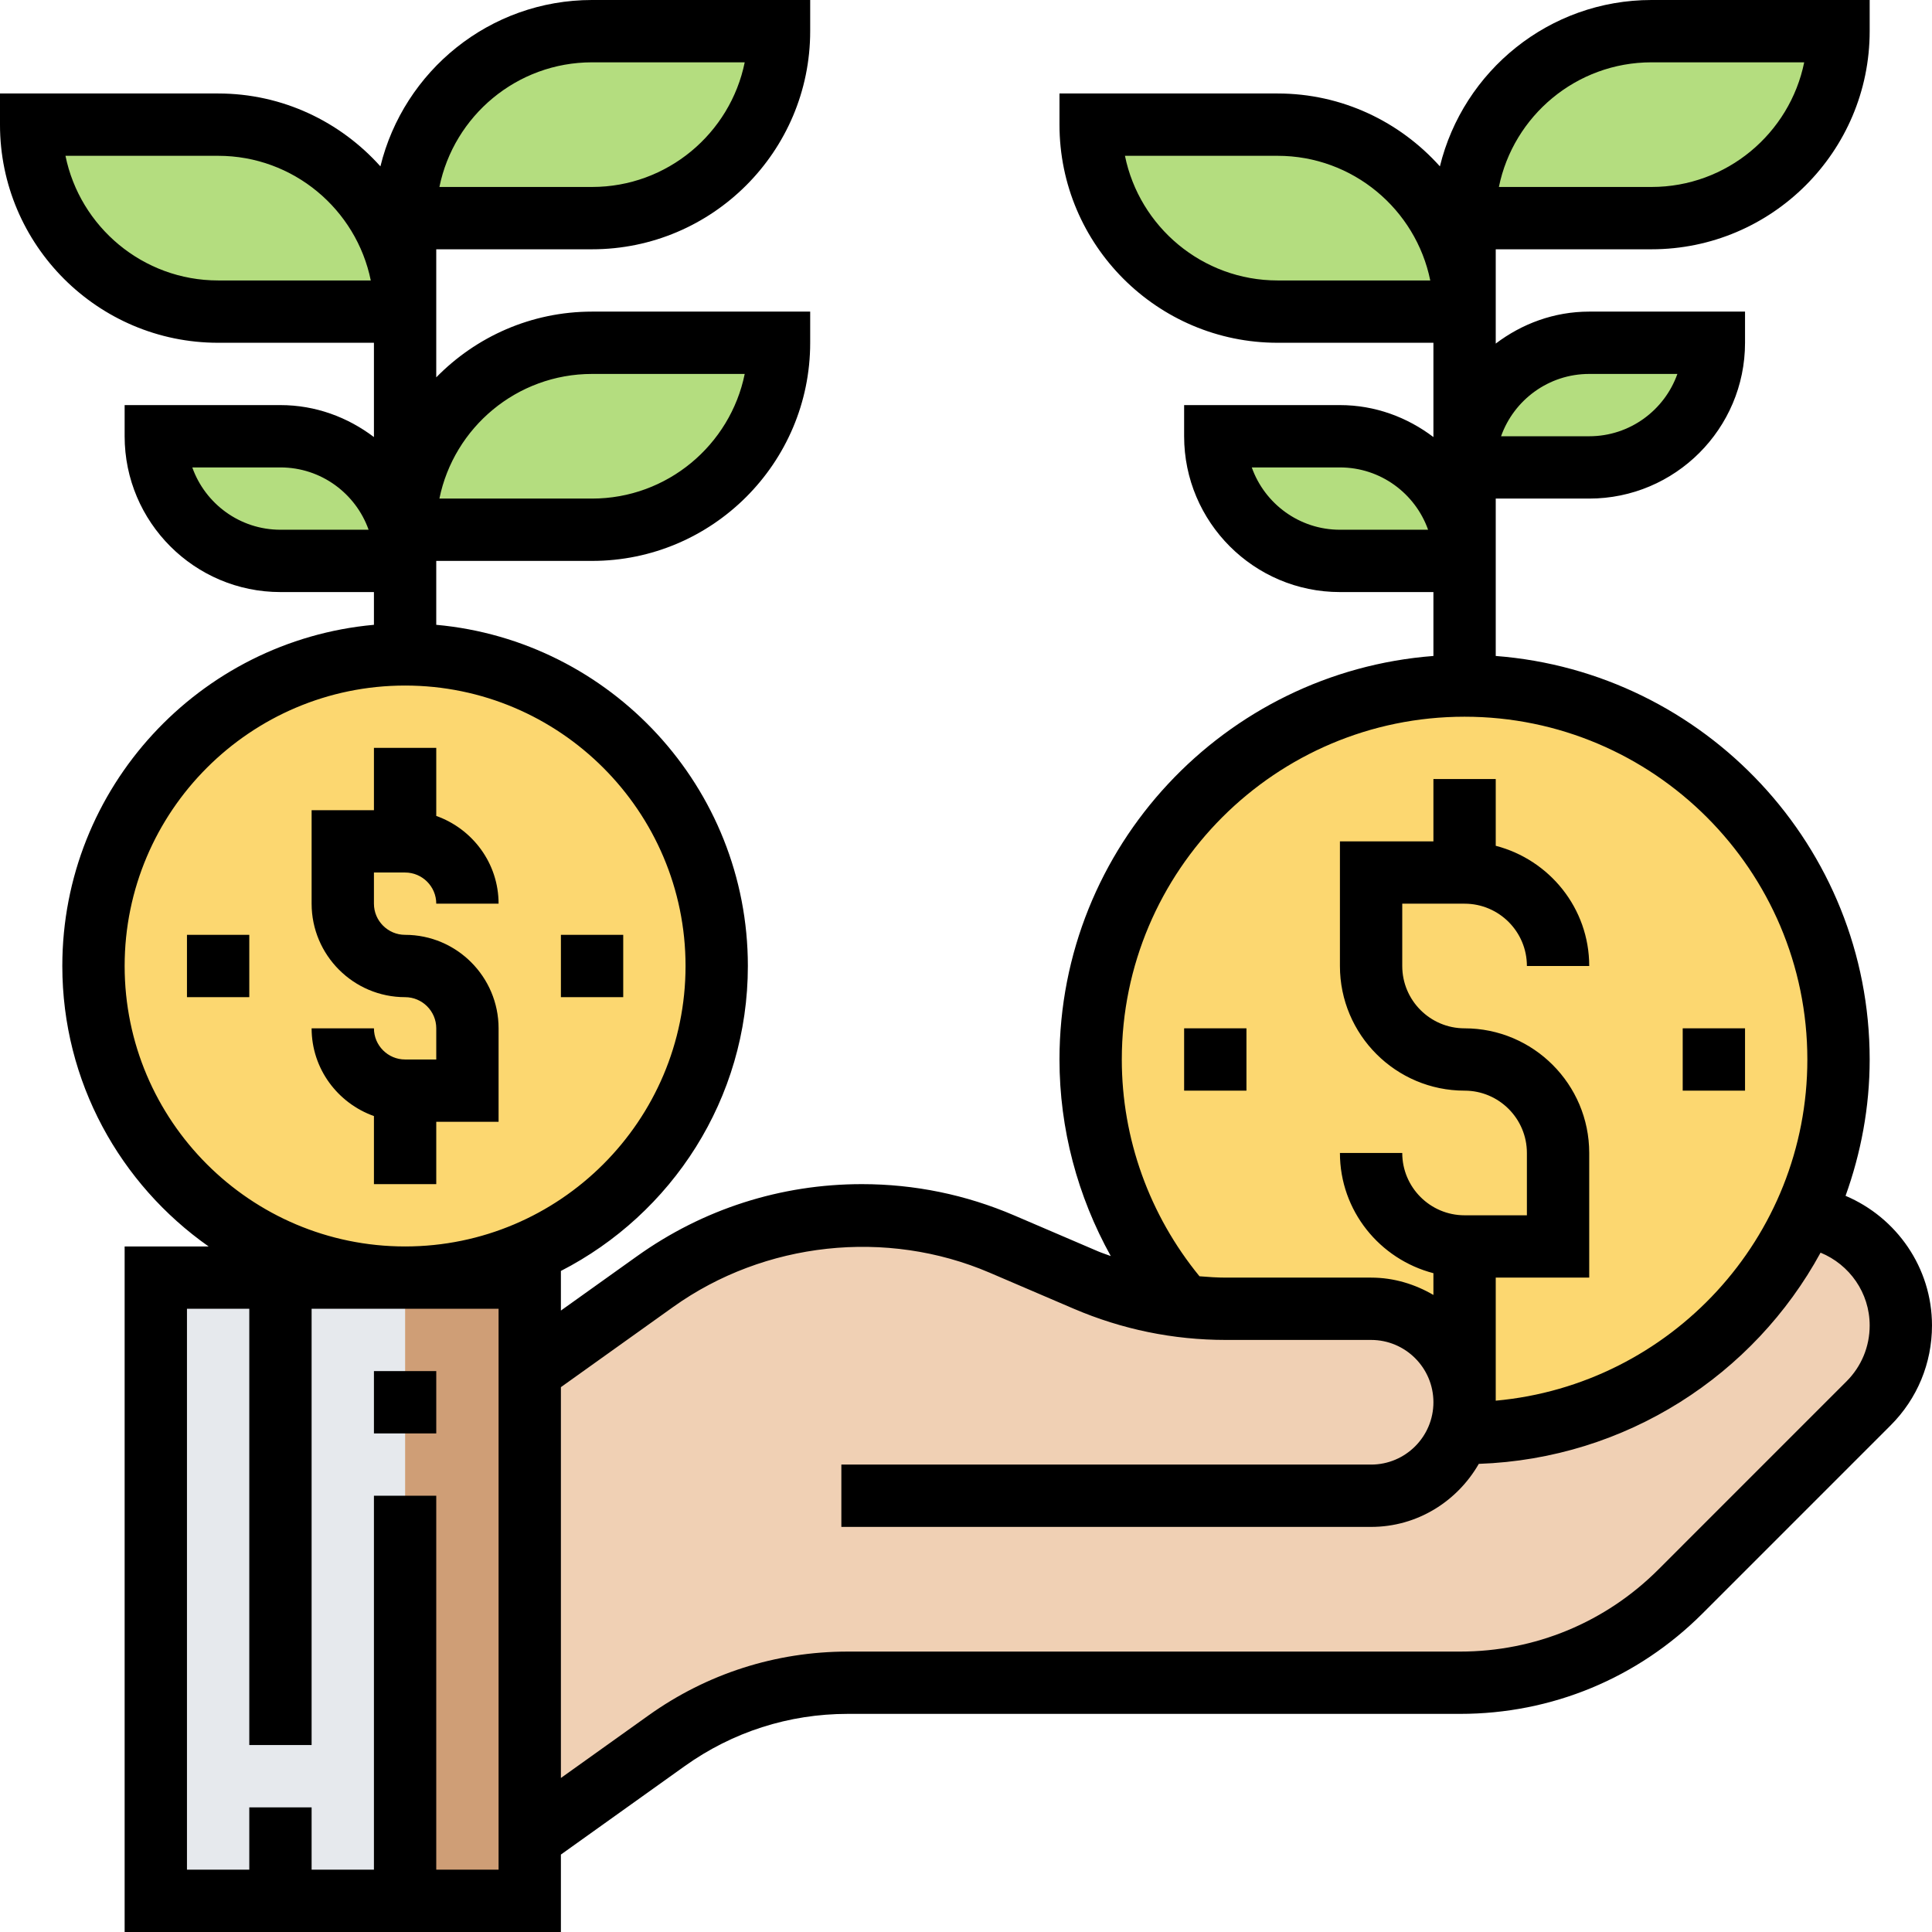 <svg height="496pt" viewBox="0 0 496 496" width="496pt" xmlns="http://www.w3.org/2000/svg"><path d="m40 328h64v160h-64zm0 0" fill="#e6e9ed"/><path d="m136 472v16h-32v-160h32zm0 0" fill="#cf9e76"/><path d="m374.559 368 1.441-8c0-13.281-10.719-24-24-24h-37.281c-3.68 0-7.359-.238-10.957-.719-14.723-16.883-23.762-39.043-23.762-63.281 0-53.039 42.961-96 96-96s96 42.961 96 96c0 14.398-3.121 28-8.801 40.238-15.199 32.883-48.48 55.762-87.199 55.762-.48 0-.879 0-1.359 0zm0 0" fill="#fcd770"/><path d="m352 336c13.281 0 24 10.719 24 24l-1.441 8h1.441c38.719 0 72-22.879 87.199-55.762h.082c13.918 1.762 24.719 13.602 24.719 28.082 0 7.441-2.961 14.641-8.32 20l-48.238 48.238c-15.043 15.043-35.363 23.441-56.562 23.441h-157.277c-16.641 0-32.883 5.199-46.48 14.879l-35.121 25.121v-120l32.16-22.961c15.52-11.117 34.078-17.039 53.121-17.039 12.32 0 24.559 2.48 35.918 7.359l21.602 9.281c8 3.438 16.398 5.68 24.961 6.641 3.598.48 7.277.719 10.957.719zm0 0" fill="#f0d0b4"/><path d="m184 248c0 44.184-35.816 80-80 80s-80-35.816-80-80 35.816-80 80-80 80 35.816 80 80zm0 0" fill="#fcd770"/><g fill="#b4dd7f"><path d="m152 88h48c0 13.281-5.359 25.281-14.078 33.922-8.641 8.719-20.641 14.078-33.922 14.078h-48c0-13.281 5.359-25.281 14.078-33.922 8.641-8.719 20.641-14.078 33.922-14.078zm0 0"/><path d="m152 8h48c0 13.281-5.359 25.281-14.078 33.922-8.641 8.719-20.641 14.078-33.922 14.078h-48c0-13.281 5.359-25.281 14.078-33.922 8.641-8.719 20.641-14.078 33.922-14.078zm0 0"/><path d="m104 80h-48c-13.281 0-25.281-5.359-33.922-14.078-8.719-8.641-14.078-20.641-14.078-33.922h48c13.281 0 25.281 5.359 33.922 14.078 8.719 8.641 14.078 20.641 14.078 33.922zm0 0"/><path d="m104 144h-32c-8.801 0-16.801-3.602-22.641-9.359-5.758-5.84-9.359-13.84-9.359-22.641h32c8.801 0 16.801 3.602 22.641 9.359 5.758 5.84 9.359 13.84 9.359 22.641zm0 0"/><path d="m376 144h-32c-8.801 0-16.801-3.602-22.641-9.359-5.758-5.84-9.359-13.84-9.359-22.641h32c8.801 0 16.801 3.602 22.641 9.359 5.758 5.84 9.359 13.84 9.359 22.641zm0 0"/><path d="m408 88h32c0 8.801-3.602 16.801-9.359 22.641-5.84 5.758-13.84 9.359-22.641 9.359h-32c0-8.801 3.602-16.801 9.359-22.641 5.84-5.758 13.84-9.359 22.641-9.359zm0 0"/><path d="m424 8h48c0 13.281-5.359 25.281-14.078 33.922-8.641 8.719-20.641 14.078-33.922 14.078h-48c0-13.281 5.359-25.281 14.078-33.922 8.641-8.719 20.641-14.078 33.922-14.078zm0 0"/><path d="m376 80h-48c-13.281 0-25.281-5.359-33.922-14.078-8.719-8.641-14.078-20.641-14.078-33.922h48c13.281 0 25.281 5.359 33.922 14.078 8.719 8.641 14.078 20.641 14.078 33.922zm0 0"/></g><path d="m432 264h16v16h-16zm0 0"/><path d="m304 264h16v16h-16zm0 0"/><path d="m104 224c4.406 0 8 3.594 8 8h16c0-10.414-6.711-19.215-16-22.527v-17.473h-16v16h-16v24c0 13.23 10.77 24 24 24 4.406 0 8 3.594 8 8v8h-8c-4.406 0-8-3.594-8-8h-16c0 10.414 6.711 19.215 16 22.527v17.473h16v-16h16v-24c0-13.23-10.77-24-24-24-4.406 0-8-3.594-8-8v-8zm0 0"/><path d="m144 240h16v16h-16zm0 0"/><path d="m48 240h16v16h-16zm0 0"/><path d="m473.809 307c3.934-10.953 6.191-22.703 6.191-35 0-54.648-42.391-99.488-96-103.594v-40.406h24c22.055 0 40-17.945 40-40v-8h-40c-9.039 0-17.297 3.129-24 8.207v-24.207h40c30.879 0 56-25.121 56-56v-8h-56c-26.297 0-48.352 18.238-54.336 42.711-10.266-11.453-25.113-18.711-41.664-18.711h-56v8c0 30.879 25.121 56 56 56h40v24.207c-6.703-5.078-14.961-8.207-24-8.207h-40v8c0 22.055 17.945 40 40 40h24v16.406c-53.609 4.105-96 48.945-96 103.594 0 17.809 4.648 35.129 13.168 50.465-1.078-.41-2.176-.746-3.238-1.199l-21.547-9.234c-12.43-5.328-25.598-8.031-39.117-8.031-20.824 0-40.777 6.398-57.715 18.496l-19.551 13.961v-10.168c28.449-14.602 48-44.168 48-78.289 0-45.824-35.215-83.535-80-87.594v-16.406h40c30.879 0 56-25.121 56-56v-8h-56c-15.664 0-29.824 6.48-40 16.879v-32.879h40c30.879 0 56-25.121 56-56v-8h-56c-26.297 0-48.352 18.238-54.336 42.711-10.266-11.453-25.113-18.711-41.664-18.711h-56v8c0 30.879 25.121 56 56 56h40v24.207c-6.703-5.078-14.961-8.207-24-8.207h-40v8c0 22.055 17.945 40 40 40h24v8.406c-44.785 4.059-80 41.77-80 87.594 0 29.762 14.887 56.062 37.559 72h-21.559v176h112v-19.879l31.785-22.707c12.285-8.773 26.758-13.414 41.855-13.414h157.223c23.504 0 45.602-9.152 62.227-25.777l48.285-48.285c6.848-6.848 10.625-15.961 10.625-25.648 0-14.848-9.09-27.73-22.191-33.289zm-65.809-211h22.633c-3.305 9.312-12.199 16-22.633 16h-22.633c3.305-9.312 12.199-16 22.633-16zm16-80h39.191c-3.711 18.23-19.871 32-39.191 32h-39.191c3.711-18.23 19.871-32 39.191-32zm-96 56c-19.32 0-35.48-13.77-39.191-32h39.191c19.32 0 35.48 13.77 39.191 32zm16 64c-10.434 0-19.328-6.688-22.633-16h22.633c10.434 0 19.328 6.688 22.633 16zm-192-40h39.191c-3.711 18.23-19.879 32-39.191 32h-39.191c3.711-18.23 19.871-32 39.191-32zm0-80h39.191c-3.711 18.23-19.871 32-39.191 32h-39.191c3.711-18.23 19.871-32 39.191-32zm-96 56c-19.32 0-35.48-13.77-39.191-32h39.191c19.32 0 35.48 13.77 39.191 32zm16 64c-10.434 0-19.328-6.688-22.633-16h22.633c10.434 0 19.328 6.688 22.633 16zm216 136c0-48.52 39.48-88 88-88s88 39.48 88 88c0 45.824-35.215 83.535-80 87.594v-31.594h24v-32c0-17.648-14.352-32-32-32-8.824 0-16-7.176-16-16v-16h16c8.824 0 16 7.176 16 16h16c0-14.863-10.238-27.289-24-30.863v-17.137h-16v16h-24v32c0 17.648 14.352 32 32 32 8.824 0 16 7.176 16 16v16h-16c-8.824 0-16-7.176-16-16h-16c0 14.863 10.238 27.289 24 30.863v5.586c-4.727-2.754-10.145-4.449-16-4.449h-37.258c-2.277 0-4.543-.16-6.797-.344-12.84-15.688-19.945-35.297-19.945-55.656zm-256-24c0-39.695 32.305-72 72-72s72 32.305 72 72-32.305 72-72 72-72-32.305-72-72zm96 232h-16v-96h-16v96h-16v-16h-16v16h-16v-144h16v112h16v-112h48zm346.055-125.367-48.285 48.289c-13.602 13.598-31.68 21.086-50.914 21.086h-157.215c-18.449 0-36.137 5.664-51.152 16.391l-22.488 16.059v-100.336l28.84-20.602c23.441-16.734 54.746-20.137 81.23-8.785l21.547 9.234c12.43 5.328 25.598 8.031 39.117 8.031h37.266c8.824 0 16 7.176 16 16s-7.176 16-16 16h-136v16h136c11.863 0 22.121-6.566 27.648-16.184 37.855-1.32 70.656-22.855 87.742-54.223 7.434 3.055 12.609 10.309 12.609 18.695 0 5.414-2.113 10.512-5.945 14.344zm0 0"/><path d="m96 352h16v16h-16zm0 0"/></svg>